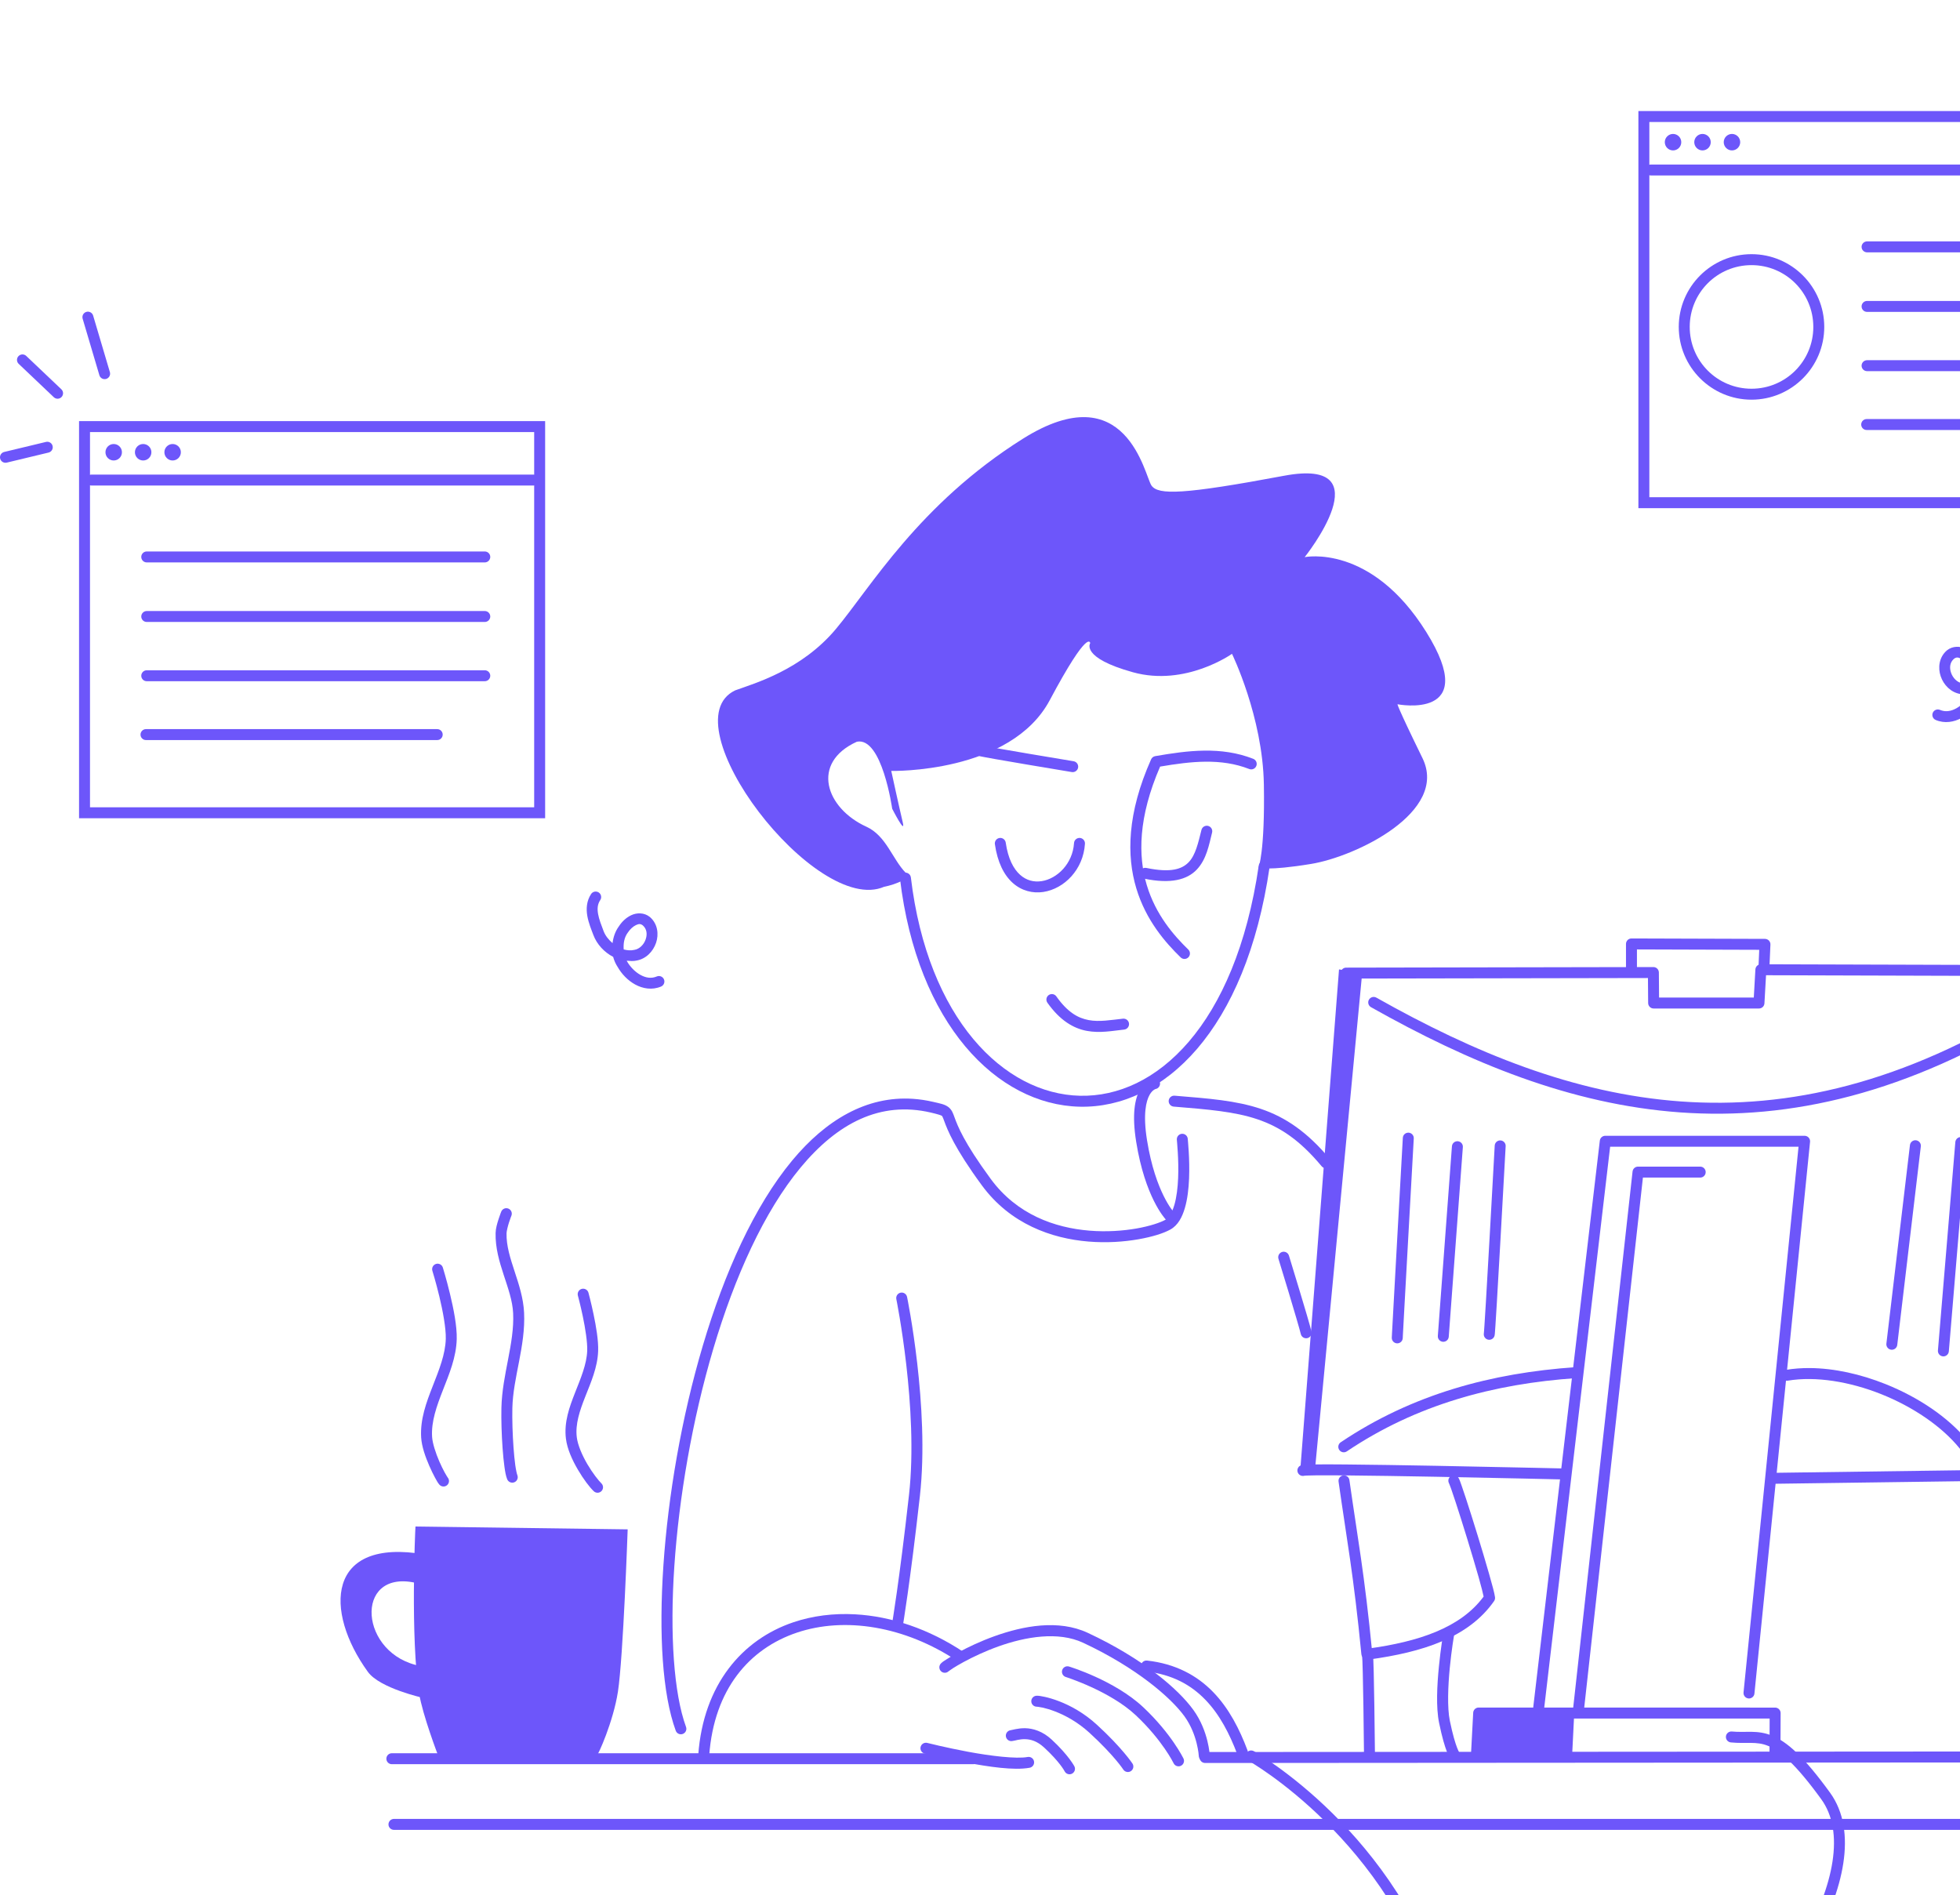 <svg width="211" height="204" viewBox="0 0 211 204" fill="none" xmlns="http://www.w3.org/2000/svg">
<path d="M95.947 82.989C95.947 82.989 108.789 83.289 113.008 75.376C117.226 67.464 117.363 69.236 117.363 69.236C117.363 69.236 116.302 70.796 121.968 72.369C127.634 73.941 132.627 70.384 132.627 70.384C132.627 70.384 135.934 77.149 136.059 84.437C136.183 91.725 135.484 93.398 135.484 93.398C135.484 93.398 136.383 93.785 141.163 92.998C145.943 92.212 155.977 87.42 153.131 81.604C150.286 75.788 150.448 75.813 150.448 75.813C150.448 75.813 159.509 77.598 153.543 68.038C147.578 58.478 140.452 59.976 140.452 59.976C140.452 59.976 149.088 49.181 138.23 51.215C127.372 53.249 124.702 53.299 123.965 52.276C123.229 51.252 121.307 40.195 110.112 47.233C98.918 54.272 93.701 63.271 89.994 67.701C86.288 72.132 81.246 73.554 79.149 74.316C71.869 77.779 87.829 98.678 95.186 95.457C96.403 95.237 98.443 94.396 97.507 93.959C96.058 92.472 95.404 89.969 93.275 88.998C88.883 86.996 87.236 82.123 92.247 79.844C94.957 79.308 96.047 87.058 96.047 87.058C96.047 87.058 97.532 89.978 97.183 88.518C96.833 87.058 95.947 82.989 95.947 82.989Z" fill="#6D56FA"/>
<path d="M105.589 80.819C105.982 80.957 115.48 82.529 115.48 82.529L105.589 80.819Z" fill="#6D56FA"/>
<path d="M105.783 80.263C105.71 80.237 105.633 80.226 105.555 80.231C105.478 80.235 105.402 80.255 105.333 80.288C105.263 80.322 105.2 80.369 105.149 80.427C105.097 80.485 105.058 80.552 105.032 80.625C105.007 80.698 104.996 80.776 105 80.853C105.005 80.93 105.024 81.006 105.058 81.076C105.092 81.145 105.139 81.208 105.196 81.259C105.254 81.311 105.322 81.351 105.395 81.376C105.511 81.417 105.547 81.418 105.644 81.438C105.742 81.458 105.867 81.483 106.018 81.511C106.32 81.568 106.724 81.641 107.198 81.725C108.147 81.892 109.372 82.102 110.584 82.307C113.009 82.717 115.384 83.111 115.384 83.111C115.46 83.124 115.538 83.121 115.614 83.103C115.689 83.086 115.76 83.054 115.823 83.009C115.886 82.963 115.94 82.906 115.981 82.841C116.022 82.775 116.049 82.702 116.062 82.626C116.075 82.549 116.072 82.471 116.054 82.395C116.037 82.32 116.005 82.249 115.96 82.186C115.915 82.123 115.858 82.069 115.792 82.028C115.726 81.988 115.653 81.96 115.576 81.947C115.576 81.947 113.203 81.555 110.781 81.144C109.57 80.939 108.346 80.729 107.403 80.563C106.931 80.48 106.53 80.408 106.237 80.352C106.09 80.325 105.971 80.301 105.886 80.284C105.801 80.266 105.716 80.239 105.783 80.263Z" fill="#6D56FA"/>
<path d="M129.64 80.804C127.873 80.827 126.103 81.096 124.358 81.398C124.263 81.415 124.173 81.455 124.097 81.514C124.021 81.574 123.96 81.651 123.921 81.739C121.325 87.564 121.276 92.131 122.324 95.62C123.372 99.109 125.493 101.497 127.1 103.062C127.155 103.116 127.221 103.159 127.293 103.188C127.364 103.217 127.441 103.231 127.519 103.23C127.596 103.229 127.673 103.213 127.744 103.182C127.815 103.152 127.88 103.108 127.934 103.052C127.988 102.997 128.03 102.931 128.059 102.859C128.088 102.787 128.102 102.71 128.101 102.633C128.1 102.556 128.084 102.479 128.053 102.408C128.023 102.337 127.978 102.272 127.923 102.218C126.374 100.709 124.418 98.492 123.454 95.28C122.508 92.131 122.525 87.986 124.889 82.523C128.224 81.957 131.449 81.595 134.484 82.784C134.63 82.841 134.792 82.838 134.935 82.775C135.079 82.713 135.191 82.596 135.248 82.45C135.305 82.305 135.302 82.142 135.24 81.999C135.177 81.856 135.06 81.743 134.915 81.686C133.174 81.004 131.408 80.781 129.64 80.804Z" fill="#6D56FA"/>
<path d="M130.056 88.907C129.981 88.889 129.903 88.885 129.826 88.896C129.749 88.908 129.676 88.934 129.609 88.974C129.543 89.014 129.485 89.067 129.439 89.129C129.393 89.191 129.36 89.262 129.341 89.337C128.995 90.724 128.704 92.033 127.986 92.794C127.267 93.556 126.067 93.983 123.413 93.433C123.259 93.401 123.1 93.431 122.969 93.517C122.838 93.603 122.747 93.737 122.715 93.89C122.684 94.043 122.714 94.203 122.8 94.333C122.886 94.464 123.02 94.555 123.173 94.587C126.03 95.179 127.8 94.709 128.843 93.603C129.887 92.498 130.149 90.97 130.485 89.623C130.504 89.547 130.508 89.469 130.496 89.393C130.485 89.316 130.459 89.242 130.419 89.176C130.379 89.11 130.326 89.052 130.264 89.006C130.202 88.96 130.131 88.926 130.056 88.907Z" fill="#6D56FA"/>
<path d="M116.247 90.202C116.169 90.197 116.092 90.208 116.019 90.233C115.945 90.258 115.878 90.297 115.82 90.349C115.762 90.4 115.714 90.462 115.68 90.532C115.646 90.602 115.626 90.677 115.622 90.754C115.484 92.981 113.798 94.601 112.141 94.853C111.313 94.979 110.509 94.792 109.814 94.171C109.12 93.55 108.521 92.457 108.27 90.707C108.259 90.63 108.233 90.556 108.193 90.49C108.154 90.423 108.102 90.365 108.04 90.318C107.977 90.272 107.907 90.238 107.832 90.219C107.757 90.2 107.679 90.196 107.602 90.207C107.447 90.23 107.308 90.312 107.214 90.437C107.121 90.562 107.08 90.72 107.103 90.874C107.381 92.818 108.074 94.197 109.029 95.05C109.984 95.903 111.186 96.191 112.318 96.019C114.581 95.674 116.627 93.6 116.798 90.826C116.808 90.671 116.755 90.517 116.651 90.4C116.548 90.283 116.403 90.212 116.247 90.202Z" fill="#6D56FA"/>
<path d="M136.177 92.669C136.022 92.647 135.865 92.687 135.74 92.78C135.615 92.874 135.532 93.013 135.509 93.168C134.249 101.813 131.46 108.077 127.982 112.133C124.504 116.189 120.359 118.048 116.268 117.957C108.087 117.775 99.877 109.693 98.058 94.458C98.039 94.303 97.96 94.161 97.837 94.065C97.714 93.968 97.558 93.924 97.403 93.943C97.247 93.961 97.106 94.041 97.009 94.164C96.913 94.286 96.869 94.443 96.887 94.598C98.751 110.201 107.306 118.937 116.242 119.136C120.71 119.235 125.212 117.174 128.877 112.9C132.542 108.625 135.391 102.148 136.675 93.338C136.698 93.183 136.658 93.025 136.565 92.9C136.471 92.775 136.332 92.692 136.177 92.669Z" fill="#6D56FA"/>
<path d="M113.337 107.019C113.26 107.006 113.182 107.008 113.106 107.026C113.031 107.043 112.959 107.075 112.896 107.119C112.833 107.164 112.779 107.221 112.738 107.286C112.697 107.352 112.669 107.425 112.655 107.501C112.642 107.578 112.644 107.656 112.662 107.731C112.679 107.807 112.711 107.878 112.755 107.941C114.106 109.852 115.559 110.704 116.988 110.971C118.416 111.239 119.764 110.966 121.018 110.833C121.173 110.816 121.316 110.739 121.414 110.617C121.512 110.495 121.558 110.34 121.542 110.184C121.534 110.107 121.511 110.033 121.473 109.964C121.436 109.896 121.386 109.836 121.326 109.788C121.266 109.739 121.196 109.703 121.122 109.681C121.048 109.659 120.97 109.652 120.893 109.66C119.573 109.801 118.349 110.026 117.205 109.812C116.06 109.598 114.941 108.99 113.718 107.26C113.628 107.133 113.491 107.046 113.337 107.019Z" fill="#6D56FA"/>
<path d="M124.2 116.07C124.2 116.07 123.917 116.125 123.634 116.3C123.352 116.475 123.013 116.782 122.733 117.275C122.172 118.261 121.836 119.945 122.315 122.924C122.79 125.882 123.558 127.941 124.217 129.269C124.876 130.598 125.463 131.235 125.463 131.235C125.57 131.348 125.718 131.415 125.874 131.42C126.03 131.425 126.182 131.367 126.296 131.26C126.41 131.154 126.477 131.006 126.482 130.85C126.487 130.693 126.43 130.542 126.323 130.428C126.323 130.428 125.879 129.966 125.273 128.746C124.668 127.525 123.937 125.584 123.48 122.738C123.026 119.914 123.388 118.509 123.758 117.857C123.944 117.531 124.129 117.381 124.254 117.304C124.378 117.227 124.387 117.235 124.387 117.235C124.463 117.223 124.536 117.195 124.602 117.155C124.668 117.114 124.725 117.061 124.771 116.998C124.816 116.935 124.849 116.864 124.867 116.789C124.884 116.713 124.887 116.635 124.875 116.559C124.85 116.404 124.765 116.266 124.638 116.175C124.512 116.083 124.354 116.046 124.2 116.07Z" fill="#6D56FA"/>
<path d="M126.45 117.95C126.372 117.943 126.295 117.952 126.221 117.976C126.147 118 126.079 118.038 126.019 118.088C125.96 118.138 125.912 118.199 125.876 118.268C125.841 118.337 125.82 118.413 125.813 118.49C125.801 118.646 125.851 118.8 125.952 118.919C126.053 119.038 126.197 119.112 126.353 119.125C130.06 119.429 132.901 119.657 135.361 120.488C137.821 121.32 139.936 122.739 142.282 125.549C142.382 125.669 142.526 125.744 142.682 125.758C142.837 125.772 142.992 125.724 143.112 125.624C143.171 125.574 143.221 125.513 143.257 125.445C143.293 125.376 143.315 125.301 143.322 125.224C143.329 125.147 143.32 125.069 143.297 124.995C143.274 124.921 143.237 124.852 143.187 124.793C140.741 121.863 138.396 120.269 135.74 119.371C133.083 118.473 130.154 118.253 126.45 117.95Z" fill="#6D56FA"/>
<path d="M98.281 118.287C93.276 117.953 88.89 120.584 85.291 124.915C81.178 129.864 77.98 137.043 75.664 144.846C73.347 152.648 71.922 161.074 71.418 168.513C70.914 175.951 71.309 182.377 72.746 186.307C72.799 186.454 72.909 186.574 73.051 186.64C73.192 186.706 73.355 186.712 73.501 186.659C73.648 186.605 73.768 186.495 73.834 186.354C73.9 186.212 73.907 186.05 73.853 185.903C72.538 182.305 72.097 175.94 72.595 168.591C73.092 161.243 74.506 152.888 76.794 145.181C79.082 137.474 82.254 130.416 86.199 125.669C90.144 120.921 94.751 118.495 100.196 119.764C100.966 119.944 101.309 120.06 101.38 120.11C101.416 120.135 101.42 120.136 101.463 120.219C101.506 120.301 101.567 120.461 101.653 120.693C101.995 121.623 102.736 123.566 105.702 127.604C108.762 131.772 113.22 133.326 117.173 133.652C119.149 133.815 121.007 133.677 122.54 133.41C124.072 133.142 125.261 132.763 125.987 132.361C126.818 131.902 127.269 131.018 127.555 130.041C127.841 129.064 127.962 127.948 128.007 126.874C128.051 125.8 128.017 124.77 127.971 123.986C127.948 123.594 127.922 123.263 127.902 123.021C127.881 122.779 127.865 122.56 127.867 122.624C127.863 122.467 127.796 122.319 127.683 122.212C127.569 122.105 127.417 122.047 127.261 122.051C127.105 122.056 126.957 122.122 126.849 122.236C126.742 122.35 126.684 122.501 126.689 122.658C126.694 122.8 126.707 122.885 126.727 123.12C126.747 123.355 126.771 123.676 126.793 124.055C126.838 124.813 126.872 125.808 126.829 126.825C126.787 127.842 126.666 128.883 126.424 129.71C126.182 130.538 125.819 131.107 125.417 131.329C124.911 131.609 123.778 131.997 122.337 132.248C120.896 132.499 119.131 132.63 117.27 132.477C113.547 132.17 109.473 130.748 106.652 126.906C103.737 122.935 103.098 121.206 102.759 120.286C102.675 120.056 102.609 119.866 102.51 119.675C102.41 119.483 102.257 119.284 102.059 119.145C101.663 118.867 101.239 118.796 100.464 118.616C99.725 118.443 98.996 118.335 98.281 118.287Z" fill="#6D56FA"/>
<path d="M96.952 139.156C96.876 139.171 96.804 139.202 96.74 139.245C96.676 139.288 96.621 139.344 96.578 139.409C96.535 139.473 96.506 139.546 96.491 139.622C96.476 139.698 96.477 139.776 96.493 139.852C96.493 139.852 98.895 151.665 97.858 160.915C96.804 170.308 96.021 174.872 96.021 174.872C95.995 175.026 96.031 175.184 96.121 175.312C96.211 175.439 96.349 175.526 96.502 175.552C96.579 175.565 96.657 175.563 96.733 175.546C96.808 175.529 96.879 175.497 96.943 175.452C97.006 175.408 97.06 175.351 97.101 175.286C97.142 175.22 97.171 175.147 97.184 175.071C97.184 175.071 97.973 170.462 99.029 161.047C100.101 151.489 97.648 139.615 97.648 139.615C97.632 139.539 97.602 139.467 97.559 139.403C97.515 139.339 97.46 139.284 97.395 139.241C97.33 139.199 97.258 139.169 97.182 139.154C97.106 139.14 97.028 139.14 96.952 139.156Z" fill="#6D56FA"/>
<path d="M92.058 173.78C89.733 173.652 87.48 173.937 85.41 174.635C79.891 176.494 75.73 181.352 75.172 188.881C75.161 189.037 75.212 189.191 75.314 189.309C75.416 189.428 75.561 189.501 75.716 189.512C75.794 189.518 75.871 189.508 75.945 189.484C76.019 189.46 76.087 189.422 76.145 189.371C76.204 189.32 76.252 189.259 76.287 189.19C76.322 189.12 76.343 189.045 76.349 188.968C76.878 181.826 80.678 177.474 85.786 175.752C90.895 174.031 97.363 175.005 103.108 178.838C103.172 178.881 103.245 178.911 103.321 178.926C103.396 178.941 103.475 178.941 103.551 178.926C103.627 178.911 103.699 178.881 103.763 178.838C103.828 178.795 103.883 178.74 103.926 178.675C103.969 178.611 103.999 178.539 104.014 178.463C104.029 178.387 104.029 178.308 104.014 178.232C103.998 178.156 103.968 178.084 103.925 178.02C103.882 177.956 103.827 177.9 103.762 177.857C100.007 175.352 95.933 173.992 92.058 173.78Z" fill="#6D56FA"/>
<path d="M112.055 174.985C110.328 175.121 108.614 175.578 107.083 176.126C105.552 176.674 104.198 177.323 103.189 177.87C102.684 178.143 102.266 178.391 101.952 178.591C101.638 178.791 101.475 178.885 101.293 179.069C101.239 179.124 101.196 179.189 101.167 179.261C101.137 179.333 101.123 179.41 101.123 179.487C101.124 179.565 101.139 179.641 101.169 179.713C101.199 179.784 101.243 179.849 101.298 179.903C101.353 179.957 101.419 180 101.49 180.03C101.562 180.059 101.639 180.074 101.716 180.073C101.794 180.073 101.87 180.057 101.942 180.027C102.013 179.997 102.078 179.953 102.132 179.898C102.077 179.954 102.299 179.768 102.586 179.585C102.872 179.403 103.269 179.167 103.751 178.906C104.715 178.384 106.02 177.759 107.48 177.236C110.401 176.191 113.92 175.589 116.602 176.842C122.368 179.534 126.096 182.789 127.523 184.776C128.935 186.741 129.054 189.033 129.054 189.033C129.058 189.11 129.076 189.186 129.109 189.256C129.142 189.327 129.189 189.39 129.246 189.442C129.303 189.494 129.37 189.534 129.443 189.561C129.516 189.587 129.593 189.599 129.67 189.595C129.748 189.592 129.824 189.573 129.894 189.54C129.964 189.507 130.027 189.461 130.079 189.404C130.132 189.346 130.172 189.279 130.198 189.207C130.225 189.134 130.236 189.056 130.233 188.979C130.233 188.979 130.127 186.378 128.481 184.087C126.85 181.818 123.017 178.535 117.101 175.773C115.522 175.036 113.782 174.85 112.055 174.985Z" fill="#6D56FA"/>
<path d="M99.823 187.623C99.748 187.604 99.67 187.6 99.593 187.611C99.517 187.622 99.443 187.649 99.377 187.688C99.31 187.728 99.252 187.78 99.206 187.842C99.16 187.905 99.126 187.975 99.107 188.05C99.088 188.125 99.084 188.203 99.095 188.28C99.107 188.357 99.133 188.43 99.172 188.497C99.212 188.563 99.264 188.621 99.327 188.668C99.389 188.714 99.459 188.747 99.534 188.766C99.534 188.766 101.587 189.285 104.009 189.737C106.431 190.189 109.16 190.608 110.843 190.297C110.919 190.283 110.992 190.254 111.057 190.212C111.122 190.17 111.178 190.116 111.222 190.052C111.266 189.988 111.297 189.916 111.313 189.84C111.329 189.765 111.33 189.686 111.316 189.61C111.288 189.456 111.199 189.32 111.071 189.232C110.942 189.143 110.783 189.109 110.629 189.138C109.404 189.364 106.605 189.021 104.225 188.578C101.846 188.134 99.823 187.623 99.823 187.623Z" fill="#6D56FA"/>
<path d="M110.382 186.041C109.972 186.031 109.615 186.084 109.335 186.139C109.055 186.195 108.825 186.252 108.798 186.255C108.721 186.265 108.647 186.289 108.579 186.327C108.512 186.366 108.453 186.417 108.405 186.478C108.358 186.539 108.322 186.609 108.302 186.684C108.281 186.758 108.276 186.836 108.285 186.913C108.295 186.99 108.319 187.064 108.358 187.132C108.396 187.199 108.447 187.258 108.508 187.306C108.569 187.353 108.639 187.388 108.714 187.409C108.789 187.429 108.867 187.435 108.943 187.425C109.166 187.398 109.334 187.341 109.564 187.296C109.794 187.25 110.059 187.214 110.353 187.221C110.939 187.235 111.631 187.403 112.414 188.128C114.13 189.716 114.611 190.679 114.611 190.679C114.683 190.818 114.806 190.923 114.955 190.971C115.104 191.019 115.266 191.005 115.405 190.934C115.544 190.862 115.649 190.739 115.697 190.59C115.745 190.441 115.731 190.279 115.66 190.14C115.66 190.14 115.031 188.944 113.215 187.263C112.232 186.353 111.201 186.061 110.382 186.041Z" fill="#6D56FA"/>
<path d="M111.602 182.544C111.446 182.547 111.297 182.611 111.188 182.723C111.079 182.835 111.019 182.985 111.021 183.142C111.022 183.219 111.038 183.296 111.068 183.367C111.099 183.438 111.143 183.502 111.199 183.556C111.254 183.611 111.32 183.653 111.392 183.682C111.464 183.711 111.541 183.725 111.618 183.724C111.611 183.724 111.889 183.744 112.241 183.823C112.593 183.901 113.06 184.034 113.594 184.24C114.664 184.653 116.006 185.362 117.29 186.539C119.948 188.976 120.925 190.488 120.925 190.488C120.967 190.553 121.022 190.609 121.086 190.653C121.149 190.697 121.221 190.727 121.297 190.743C121.373 190.759 121.451 190.76 121.527 190.746C121.603 190.732 121.676 190.703 121.741 190.661C121.806 190.619 121.862 190.564 121.906 190.5C121.949 190.436 121.98 190.364 121.996 190.289C122.012 190.213 122.013 190.135 121.999 190.058C121.985 189.982 121.956 189.91 121.914 189.845C121.914 189.845 120.82 188.175 118.087 185.669C116.675 184.375 115.202 183.596 114.019 183.14C113.427 182.911 112.907 182.764 112.499 182.672C112.09 182.581 111.834 182.541 111.602 182.544Z" fill="#6D56FA"/>
<path d="M115.084 179.4C114.935 179.354 114.774 179.369 114.635 179.442C114.497 179.515 114.394 179.64 114.347 179.79C114.301 179.939 114.317 180.101 114.39 180.239C114.463 180.377 114.588 180.481 114.737 180.527C114.737 180.527 119.488 182.026 122.282 184.655C125.162 187.365 126.343 189.812 126.343 189.812C126.411 189.952 126.532 190.06 126.68 190.111C126.827 190.163 126.989 190.153 127.13 190.085C127.2 190.051 127.262 190.004 127.313 189.946C127.365 189.889 127.405 189.821 127.43 189.748C127.455 189.675 127.466 189.597 127.462 189.52C127.457 189.443 127.437 189.367 127.403 189.297C127.403 189.297 126.113 186.641 123.09 183.796C119.981 180.872 115.084 179.4 115.084 179.4Z" fill="#6D56FA"/>
<path d="M42.182 188.734C42.105 188.734 42.028 188.75 41.956 188.779C41.885 188.809 41.82 188.853 41.765 188.907C41.71 188.962 41.667 189.027 41.638 189.099C41.608 189.17 41.593 189.247 41.593 189.325C41.593 189.481 41.655 189.631 41.765 189.741C41.876 189.852 42.026 189.914 42.182 189.914H104.77C104.926 189.914 105.076 189.852 105.186 189.741C105.297 189.631 105.359 189.481 105.359 189.325C105.359 189.247 105.344 189.17 105.314 189.099C105.285 189.027 105.241 188.962 105.187 188.907C105.132 188.853 105.067 188.809 104.995 188.779C104.924 188.75 104.847 188.734 104.77 188.734H42.182Z" fill="#6D56FA"/>
<path d="M224.596 188.54L129.73 188.603C129.653 188.603 129.576 188.618 129.505 188.648C129.433 188.678 129.368 188.721 129.313 188.776C129.259 188.831 129.215 188.896 129.186 188.968C129.156 189.039 129.141 189.116 129.141 189.193C129.141 189.271 129.156 189.347 129.186 189.419C129.216 189.491 129.259 189.555 129.314 189.61C129.369 189.665 129.434 189.708 129.506 189.738C129.577 189.767 129.654 189.783 129.731 189.783L224.597 189.72C224.674 189.72 224.751 189.704 224.823 189.675C224.894 189.645 224.959 189.601 225.014 189.547C225.069 189.492 225.112 189.427 225.142 189.355C225.171 189.284 225.186 189.207 225.186 189.129C225.186 189.052 225.171 188.975 225.141 188.904C225.112 188.832 225.068 188.767 225.013 188.712C224.958 188.658 224.893 188.614 224.822 188.585C224.75 188.555 224.674 188.54 224.596 188.54Z" fill="#6D56FA"/>
<path d="M42.41 195.803C42.332 195.803 42.256 195.818 42.184 195.848C42.112 195.877 42.047 195.921 41.993 195.975C41.938 196.03 41.894 196.095 41.865 196.167C41.835 196.238 41.82 196.315 41.82 196.392C41.819 196.47 41.835 196.547 41.864 196.618C41.894 196.69 41.937 196.755 41.992 196.81C42.047 196.865 42.112 196.908 42.184 196.938C42.255 196.967 42.332 196.983 42.41 196.982H225.045C225.123 196.982 225.2 196.967 225.271 196.937C225.343 196.908 225.408 196.864 225.462 196.809C225.517 196.755 225.56 196.69 225.59 196.618C225.62 196.546 225.635 196.47 225.635 196.392C225.635 196.236 225.573 196.086 225.462 195.976C225.352 195.865 225.202 195.803 225.045 195.803H42.41Z" fill="#6D56FA"/>
<path d="M138.022 134.773C137.947 134.796 137.878 134.833 137.819 134.882C137.759 134.931 137.709 134.992 137.673 135.06C137.637 135.129 137.614 135.204 137.607 135.281C137.599 135.358 137.607 135.436 137.63 135.51C137.63 135.51 138.17 137.267 138.742 139.161C139.313 141.056 139.927 143.142 140.035 143.607C140.07 143.76 140.164 143.892 140.297 143.975C140.43 144.057 140.59 144.084 140.742 144.049C140.817 144.031 140.889 143.999 140.952 143.954C141.015 143.909 141.068 143.852 141.109 143.786C141.15 143.721 141.178 143.647 141.191 143.571C141.203 143.494 141.201 143.416 141.183 143.341C141.035 142.701 140.442 140.719 139.87 138.821C139.298 136.923 138.758 135.165 138.758 135.165C138.712 135.015 138.609 134.89 138.471 134.816C138.333 134.743 138.171 134.727 138.022 134.773Z" fill="#6D56FA"/>
<path d="M144.601 158.827C144.446 158.849 144.307 158.932 144.213 159.056C144.118 159.181 144.078 159.339 144.1 159.493C144.973 165.678 145.723 169.52 146.556 178.076C146.571 178.232 146.647 178.375 146.768 178.474C146.889 178.573 147.044 178.621 147.2 178.605C147.355 178.59 147.498 178.514 147.597 178.393C147.697 178.273 147.744 178.118 147.729 177.962C146.893 169.373 146.138 165.487 145.268 159.329C145.257 159.252 145.232 159.178 145.192 159.111C145.153 159.044 145.101 158.986 145.039 158.94C144.977 158.893 144.906 158.859 144.831 158.84C144.756 158.821 144.678 158.816 144.601 158.827Z" fill="#6D56FA"/>
<path d="M156.678 158.828C156.529 158.783 156.368 158.8 156.23 158.873C156.092 158.947 155.99 159.073 155.944 159.222C155.899 159.372 155.915 159.534 155.989 159.671C155.983 159.659 156.102 159.937 156.228 160.293C156.354 160.649 156.514 161.126 156.696 161.682C157.06 162.792 157.511 164.219 157.955 165.664C158.398 167.11 158.835 168.573 159.171 169.753C159.475 170.819 159.656 171.56 159.716 171.869C157.224 175.25 152.684 176.732 147.263 177.473C147.108 177.494 146.968 177.576 146.873 177.7C146.779 177.825 146.737 177.981 146.758 178.136C146.769 178.213 146.794 178.287 146.833 178.354C146.872 178.42 146.924 178.479 146.986 178.526C147.047 178.573 147.118 178.607 147.193 178.627C147.268 178.646 147.346 178.651 147.422 178.64C153.07 177.868 158.082 176.314 160.843 172.354C160.927 172.232 160.963 172.083 160.943 171.936C160.88 171.474 160.645 170.623 160.306 169.43C159.966 168.238 159.528 166.769 159.082 165.318C158.637 163.867 158.183 162.435 157.816 161.314C157.632 160.754 157.47 160.271 157.339 159.901C157.209 159.531 157.136 159.314 157.028 159.113C156.954 158.976 156.828 158.873 156.678 158.828Z" fill="#6D56FA"/>
<path d="M147.108 177.579C146.954 177.607 146.818 177.695 146.729 177.824C146.64 177.953 146.606 178.111 146.634 178.265C146.627 178.224 146.655 178.494 146.668 178.819C146.682 179.144 146.694 179.579 146.707 180.084C146.733 181.092 146.756 182.379 146.775 183.646C146.813 186.18 146.836 188.635 146.836 188.635C146.837 188.792 146.901 188.941 147.013 189.05C147.124 189.16 147.275 189.22 147.431 189.219C147.509 189.218 147.585 189.202 147.656 189.172C147.728 189.141 147.792 189.097 147.846 189.042C147.901 188.987 147.944 188.921 147.973 188.85C148.002 188.778 148.016 188.701 148.015 188.623C148.015 188.623 147.992 186.168 147.953 183.629C147.935 182.36 147.912 181.069 147.886 180.054C147.874 179.546 147.86 179.107 147.846 178.77C147.831 178.434 147.831 178.256 147.794 178.052C147.765 177.899 147.677 177.762 147.549 177.674C147.42 177.585 147.262 177.551 147.108 177.579Z" fill="#6D56FA"/>
<path d="M123.485 178.758C123.408 178.75 123.331 178.756 123.256 178.778C123.182 178.799 123.112 178.835 123.052 178.884C122.991 178.932 122.941 178.992 122.904 179.06C122.866 179.128 122.843 179.202 122.834 179.279C122.817 179.435 122.863 179.59 122.96 179.712C123.058 179.834 123.2 179.912 123.356 179.93C126.188 180.244 128.199 181.369 129.747 182.964C131.296 184.559 132.371 186.645 133.202 188.856C133.229 188.928 133.271 188.995 133.324 189.051C133.377 189.108 133.44 189.153 133.511 189.185C133.581 189.217 133.657 189.235 133.735 189.237C133.812 189.24 133.889 189.227 133.962 189.199C134.108 189.144 134.226 189.033 134.291 188.891C134.355 188.749 134.36 188.587 134.305 188.44C133.443 186.146 132.309 183.909 130.593 182.142C128.878 180.375 126.569 179.1 123.485 178.758Z" fill="#6D56FA"/>
<path d="M186.446 186.395C186.369 186.387 186.291 186.395 186.217 186.418C186.142 186.44 186.073 186.477 186.013 186.526C185.953 186.575 185.904 186.636 185.867 186.704C185.831 186.772 185.808 186.847 185.801 186.924C185.785 187.08 185.833 187.235 185.932 187.356C186.031 187.477 186.174 187.553 186.33 187.569C188.016 187.735 189.056 187.42 190.329 187.936C191.601 188.453 193.294 189.866 196.057 193.675C197.337 195.438 197.678 197.749 197.272 200.402C196.866 203.055 195.705 206.018 194.052 208.957C190.745 214.834 185.465 220.615 180.537 223.823C175.699 226.973 170 226.551 165.229 224.514C160.459 222.478 156.706 218.768 155.854 215.769C150.605 197.268 134.979 188.512 134.979 188.512C134.911 188.474 134.837 188.45 134.76 188.441C134.683 188.432 134.605 188.438 134.53 188.459C134.456 188.48 134.386 188.515 134.325 188.563C134.264 188.611 134.214 188.67 134.176 188.738C134.138 188.806 134.113 188.88 134.104 188.957C134.095 189.034 134.101 189.112 134.122 189.186C134.143 189.261 134.179 189.331 134.226 189.391C134.274 189.452 134.334 189.503 134.401 189.541C134.401 189.541 149.611 198.087 154.72 216.091C155.741 219.688 159.737 223.451 164.767 225.599C169.797 227.746 175.947 228.219 181.181 224.811C186.325 221.461 191.672 215.59 195.08 209.535C196.783 206.507 198.001 203.434 198.437 200.581C198.874 197.727 198.52 195.063 197.011 192.982C194.196 189.103 192.39 187.5 190.772 186.844C189.154 186.187 187.911 186.54 186.446 186.395Z" fill="#6D56FA"/>
<path d="M156.05 175.362C155.974 175.349 155.896 175.351 155.82 175.368C155.745 175.385 155.673 175.417 155.61 175.462C155.547 175.507 155.493 175.563 155.452 175.629C155.41 175.694 155.382 175.767 155.369 175.844C155.369 175.844 155.094 177.442 154.9 179.431C154.706 181.42 154.576 183.782 154.924 185.472C155.247 187.043 155.537 187.987 155.758 188.558C155.868 188.844 155.96 189.036 156.033 189.167C156.106 189.298 156.194 189.406 156.194 189.406C156.297 189.523 156.443 189.595 156.599 189.605C156.755 189.615 156.909 189.562 157.026 189.459C157.143 189.356 157.215 189.21 157.225 189.054C157.235 188.898 157.182 188.744 157.079 188.627C157.079 188.627 157.103 188.664 157.063 188.592C157.023 188.52 156.952 188.376 156.857 188.133C156.669 187.646 156.392 186.759 156.078 185.234C155.789 183.829 155.884 181.487 156.073 179.545C156.263 177.602 156.531 176.044 156.531 176.044C156.557 175.89 156.522 175.731 156.432 175.604C156.341 175.476 156.204 175.389 156.05 175.362Z" fill="#6D56FA"/>
<path d="M159.182 183.815C159.031 183.815 158.886 183.873 158.777 183.977C158.667 184.081 158.602 184.223 158.594 184.373L158.356 188.861C158.352 188.938 158.363 189.015 158.389 189.089C158.415 189.162 158.455 189.229 158.507 189.286C158.559 189.344 158.621 189.391 158.691 189.424C158.761 189.458 158.837 189.477 158.915 189.481C159.071 189.489 159.224 189.435 159.34 189.33C159.456 189.225 159.526 189.079 159.534 188.923L159.742 184.995L190.508 185.001L190.492 188.783C190.491 188.86 190.506 188.937 190.536 189.009C190.565 189.08 190.608 189.145 190.663 189.2C190.717 189.255 190.782 189.299 190.853 189.329C190.925 189.359 191.001 189.375 191.079 189.375C191.156 189.375 191.233 189.36 191.305 189.331C191.377 189.302 191.442 189.259 191.497 189.204C191.552 189.149 191.595 189.085 191.625 189.013C191.655 188.942 191.671 188.865 191.671 188.788L191.69 184.413C191.69 184.336 191.675 184.259 191.646 184.187C191.617 184.115 191.573 184.05 191.518 183.995C191.464 183.94 191.399 183.896 191.327 183.866C191.255 183.837 191.178 183.821 191.101 183.821L159.182 183.815Z" fill="#6D56FA"/>
<path d="M168.911 184.023C168.835 184.019 168.759 184.031 168.688 184.056C168.616 184.082 168.55 184.121 168.493 184.172C168.437 184.224 168.391 184.285 168.358 184.354C168.326 184.423 168.307 184.498 168.303 184.574L168.097 188.678C168.094 188.754 168.105 188.83 168.13 188.902C168.156 188.974 168.195 189.04 168.247 189.096C168.298 189.153 168.359 189.199 168.428 189.231C168.497 189.264 168.572 189.283 168.648 189.286C168.724 189.29 168.8 189.279 168.872 189.253C168.943 189.228 169.009 189.188 169.066 189.137C169.122 189.086 169.168 189.024 169.201 188.956C169.233 188.887 169.252 188.812 169.256 188.736L169.461 184.632C169.468 184.478 169.415 184.328 169.312 184.214C169.209 184.1 169.065 184.031 168.911 184.023Z" fill="#6D56FA"/>
<path d="M172.811 122.266C172.667 122.266 172.528 122.319 172.42 122.415C172.312 122.511 172.243 122.643 172.226 122.787L165.061 183.757C165.043 183.912 165.087 184.068 165.184 184.191C165.281 184.313 165.423 184.393 165.578 184.411C165.655 184.42 165.733 184.414 165.807 184.393C165.882 184.372 165.952 184.336 166.013 184.288C166.073 184.24 166.124 184.181 166.162 184.113C166.2 184.045 166.224 183.971 166.233 183.894L173.336 123.446H193.618L187.697 182.19C187.689 182.267 187.697 182.345 187.719 182.419C187.741 182.493 187.778 182.562 187.827 182.622C187.876 182.682 187.936 182.732 188.004 182.769C188.073 182.805 188.147 182.828 188.224 182.836C188.301 182.844 188.379 182.836 188.453 182.814C188.528 182.792 188.597 182.755 188.657 182.706C188.717 182.657 188.766 182.597 188.803 182.529C188.84 182.461 188.863 182.386 188.87 182.309L194.858 122.915C194.866 122.833 194.857 122.75 194.831 122.672C194.805 122.593 194.763 122.522 194.708 122.46C194.653 122.399 194.586 122.351 194.51 122.317C194.435 122.284 194.354 122.266 194.271 122.266H172.811Z" fill="#6D56FA"/>
<path d="M176.337 125.586C176.192 125.586 176.051 125.639 175.943 125.736C175.835 125.833 175.767 125.966 175.75 126.11L169.33 184.093C169.321 184.17 169.328 184.248 169.35 184.323C169.371 184.397 169.407 184.466 169.455 184.527C169.504 184.587 169.564 184.638 169.632 184.675C169.7 184.712 169.774 184.736 169.851 184.745C169.928 184.753 170.006 184.746 170.08 184.725C170.155 184.703 170.224 184.667 170.285 184.619C170.345 184.57 170.396 184.51 170.433 184.443C170.47 184.375 170.494 184.3 170.502 184.223L176.865 126.765H183.033C183.11 126.765 183.187 126.75 183.259 126.72C183.33 126.691 183.395 126.647 183.45 126.592C183.505 126.538 183.548 126.472 183.578 126.401C183.607 126.329 183.622 126.253 183.622 126.175C183.622 126.019 183.56 125.869 183.45 125.759C183.339 125.648 183.189 125.586 183.033 125.586H176.337Z" fill="#6D56FA"/>
<path d="M158.691 188.832L159.633 184.508L169.081 184.421C169.081 184.421 169.137 189.363 168.744 189.356C168.351 189.35 158.691 188.832 158.691 188.832Z" fill="#6D56FA"/>
<path d="M139.984 158.178L144.15 104.357L146.646 104.718L141.528 158.549L139.984 158.178Z" fill="#6D56FA"/>
<path d="M189.564 103.802C189.413 103.801 189.267 103.859 189.158 103.962C189.048 104.066 188.982 104.207 188.973 104.358L188.802 107.385H178.604L178.582 104.686C178.58 104.531 178.517 104.382 178.407 104.272C178.296 104.163 178.146 104.102 177.991 104.102L144.916 104.164C144.759 104.164 144.61 104.227 144.499 104.337C144.389 104.448 144.327 104.598 144.327 104.754C144.328 104.911 144.39 105.06 144.501 105.171C144.611 105.281 144.761 105.343 144.918 105.342L177.407 105.283L177.429 107.979C177.431 108.135 177.493 108.283 177.604 108.393C177.714 108.503 177.863 108.564 178.019 108.564H189.359C189.509 108.564 189.654 108.506 189.764 108.403C189.873 108.3 189.939 108.158 189.947 108.008L190.119 104.983L221.439 105.076L215.412 158.214L190.745 158.551C190.668 158.552 190.591 158.568 190.52 158.599C190.449 158.63 190.384 158.674 190.33 158.73C190.277 158.785 190.234 158.851 190.205 158.923C190.177 158.995 190.163 159.072 190.164 159.149C190.166 159.305 190.23 159.454 190.342 159.563C190.454 159.672 190.605 159.732 190.761 159.73L215.947 159.386C216.091 159.384 216.228 159.33 216.334 159.233C216.441 159.137 216.508 159.006 216.525 158.863L222.685 104.555C222.694 104.472 222.686 104.389 222.66 104.31C222.635 104.231 222.594 104.158 222.539 104.097C222.484 104.035 222.416 103.985 222.34 103.951C222.265 103.917 222.183 103.9 222.1 103.899L189.564 103.802Z" fill="#6D56FA"/>
<path d="M141.633 157.642C141.225 157.646 140.894 157.653 140.647 157.664C140.524 157.669 140.423 157.675 140.335 157.684C140.247 157.692 140.234 157.658 140.016 157.756C139.874 157.82 139.762 157.938 139.707 158.084C139.651 158.23 139.656 158.392 139.72 158.535C139.751 158.605 139.797 158.669 139.853 158.722C139.909 158.775 139.976 158.817 140.048 158.845C140.12 158.872 140.198 158.885 140.275 158.883C140.353 158.881 140.429 158.863 140.5 158.831C140.319 158.912 140.397 158.862 140.448 158.857C140.5 158.852 140.588 158.846 140.699 158.841C140.922 158.831 141.244 158.824 141.646 158.82C142.449 158.812 143.57 158.815 144.9 158.826C147.558 158.849 151.051 158.906 154.524 158.97C161.47 159.099 168.341 159.263 168.341 159.263C168.419 159.264 168.496 159.251 168.568 159.223C168.64 159.195 168.706 159.153 168.762 159.1C168.818 159.046 168.863 158.982 168.894 158.911C168.926 158.84 168.943 158.764 168.944 158.686C168.948 158.53 168.89 158.379 168.782 158.266C168.674 158.153 168.525 158.087 168.369 158.083C168.369 158.083 161.496 157.92 154.546 157.791C151.071 157.726 147.576 157.671 144.91 157.648C143.576 157.636 142.45 157.633 141.633 157.642Z" fill="#6D56FA"/>
<path d="M169.614 147.174C160.6 147.794 152.035 150.078 144.332 155.26C144.268 155.303 144.213 155.358 144.17 155.423C144.127 155.488 144.098 155.56 144.083 155.636C144.068 155.712 144.068 155.79 144.084 155.866C144.099 155.942 144.129 156.014 144.173 156.079C144.26 156.208 144.395 156.298 144.548 156.328C144.702 156.358 144.861 156.326 144.991 156.238C152.49 151.193 160.827 148.96 169.694 148.351C169.85 148.34 169.995 148.268 170.098 148.15C170.201 148.032 170.252 147.878 170.242 147.723C170.231 147.567 170.159 147.421 170.041 147.318C169.923 147.216 169.77 147.164 169.614 147.174Z" fill="#6D56FA"/>
<path d="M194.838 147.27C193.956 147.264 193.095 147.326 192.267 147.464C192.113 147.49 191.975 147.576 191.884 147.703C191.794 147.83 191.757 147.988 191.783 148.142C191.795 148.219 191.823 148.292 191.864 148.357C191.905 148.423 191.959 148.48 192.022 148.525C192.085 148.57 192.156 148.602 192.232 148.62C192.307 148.637 192.385 148.639 192.462 148.626C195.471 148.124 199.143 148.731 202.537 150.087C205.93 151.442 209.041 153.545 210.963 155.921C211.011 155.981 211.072 156.031 211.14 156.068C211.208 156.106 211.282 156.129 211.359 156.137C211.437 156.145 211.514 156.138 211.589 156.116C211.663 156.094 211.732 156.058 211.793 156.009C211.914 155.91 211.991 155.768 212.008 155.612C212.024 155.457 211.978 155.301 211.88 155.18C209.783 152.587 206.525 150.411 202.974 148.992C200.311 147.928 197.482 147.29 194.838 147.27Z" fill="#6D56FA"/>
<path d="M206.267 122.75C206.112 122.732 205.955 122.776 205.833 122.873C205.71 122.969 205.63 123.111 205.612 123.266L203.075 144.64C203.056 144.795 203.1 144.951 203.197 145.074C203.294 145.197 203.435 145.276 203.59 145.295C203.667 145.304 203.745 145.298 203.82 145.277C203.894 145.256 203.964 145.221 204.025 145.173C204.086 145.125 204.137 145.065 204.174 144.998C204.212 144.93 204.236 144.856 204.245 144.779L206.783 123.406C206.792 123.329 206.786 123.251 206.765 123.176C206.744 123.102 206.709 123.032 206.661 122.971C206.613 122.91 206.553 122.859 206.486 122.822C206.418 122.784 206.344 122.76 206.267 122.75Z" fill="#6D56FA"/>
<path d="M211.135 122.404C211.058 122.397 210.981 122.406 210.907 122.429C210.833 122.453 210.764 122.491 210.705 122.541C210.646 122.591 210.597 122.652 210.562 122.721C210.526 122.79 210.505 122.865 210.498 122.942L208.624 145.375C208.617 145.452 208.626 145.53 208.649 145.603C208.673 145.677 208.711 145.746 208.761 145.805C208.811 145.864 208.872 145.913 208.941 145.948C209.01 145.984 209.085 146.005 209.162 146.012C209.318 146.025 209.472 145.975 209.591 145.874C209.711 145.773 209.785 145.629 209.798 145.474L211.674 123.041C211.68 122.964 211.672 122.886 211.648 122.812C211.624 122.738 211.587 122.67 211.537 122.611C211.487 122.552 211.425 122.503 211.357 122.467C211.288 122.432 211.213 122.41 211.135 122.404Z" fill="#6D56FA"/>
<path d="M161.532 122.765C161.455 122.76 161.377 122.771 161.304 122.797C161.231 122.823 161.164 122.862 161.106 122.914C161.048 122.966 161.001 123.028 160.968 123.098C160.934 123.168 160.915 123.244 160.911 123.321C160.911 123.321 160.639 128.285 160.356 133.302C160.215 135.81 160.071 138.332 159.956 140.253C159.899 141.213 159.849 142.022 159.81 142.604C159.791 142.894 159.775 143.129 159.762 143.294C159.756 143.376 159.75 143.441 159.746 143.485C159.741 143.529 159.729 143.585 159.746 143.512C159.73 143.588 159.729 143.666 159.742 143.742C159.756 143.819 159.785 143.891 159.827 143.956C159.869 144.022 159.923 144.078 159.987 144.122C160.05 144.166 160.122 144.197 160.198 144.213C160.273 144.23 160.352 144.231 160.428 144.217C160.504 144.204 160.577 144.175 160.642 144.133C160.707 144.091 160.763 144.037 160.807 143.973C160.851 143.909 160.882 143.838 160.899 143.762C160.92 143.663 160.916 143.654 160.921 143.597C160.926 143.541 160.932 143.471 160.939 143.385C160.952 143.212 160.968 142.975 160.988 142.681C161.027 142.095 161.077 141.284 161.135 140.323C161.249 138.4 161.394 135.877 161.535 133.368C161.818 128.35 162.089 123.386 162.089 123.386C162.094 123.308 162.083 123.231 162.057 123.158C162.031 123.085 161.991 123.018 161.94 122.96C161.888 122.902 161.826 122.855 161.756 122.822C161.686 122.788 161.61 122.769 161.533 122.765L161.532 122.765Z" fill="#6D56FA"/>
<path d="M156.937 122.853C156.86 122.847 156.782 122.857 156.708 122.881C156.635 122.905 156.567 122.944 156.508 122.994C156.449 123.045 156.401 123.106 156.366 123.176C156.331 123.245 156.311 123.32 156.305 123.398L154.787 143.81C154.775 143.966 154.826 144.12 154.928 144.238C155.03 144.356 155.175 144.429 155.331 144.441C155.408 144.447 155.486 144.437 155.559 144.413C155.633 144.389 155.701 144.35 155.76 144.3C155.819 144.249 155.867 144.188 155.902 144.119C155.937 144.049 155.957 143.974 155.963 143.897L157.481 123.485C157.487 123.408 157.478 123.331 157.453 123.257C157.429 123.183 157.391 123.115 157.34 123.057C157.29 122.998 157.228 122.95 157.159 122.915C157.09 122.88 157.014 122.859 156.937 122.853Z" fill="#6D56FA"/>
<path d="M151.64 121.93C151.563 121.926 151.485 121.937 151.412 121.963C151.339 121.988 151.272 122.028 151.214 122.08C151.156 122.131 151.109 122.194 151.076 122.264C151.042 122.334 151.023 122.409 151.019 122.487C151.019 122.487 150.723 127.793 150.426 133.134C150.278 135.804 150.13 138.483 150.019 140.512C149.963 141.527 149.917 142.378 149.884 142.986C149.868 143.289 149.854 143.531 149.845 143.703C149.837 143.874 149.832 143.923 149.83 144.01C149.829 144.088 149.843 144.165 149.871 144.237C149.9 144.309 149.942 144.375 149.996 144.431C150.049 144.486 150.114 144.531 150.185 144.562C150.256 144.593 150.332 144.609 150.41 144.611C150.487 144.612 150.564 144.598 150.636 144.57C150.708 144.542 150.774 144.499 150.83 144.445C150.886 144.392 150.93 144.327 150.961 144.256C150.992 144.185 151.009 144.109 151.01 144.031C151.01 144.084 151.015 143.935 151.023 143.765C151.031 143.595 151.045 143.352 151.062 143.049C151.094 142.442 151.141 141.59 151.196 140.576C151.308 138.547 151.456 135.869 151.604 133.199C151.9 127.858 152.196 122.552 152.196 122.552C152.2 122.474 152.189 122.397 152.164 122.324C152.138 122.251 152.098 122.183 152.047 122.126C151.995 122.068 151.932 122.021 151.863 121.988C151.793 121.954 151.717 121.935 151.64 121.93Z" fill="#6D56FA"/>
<path d="M147.724 107.34C147.649 107.361 147.58 107.396 147.519 107.444C147.458 107.492 147.407 107.551 147.368 107.619C147.292 107.755 147.272 107.916 147.315 108.067C147.357 108.217 147.457 108.345 147.593 108.422C158.149 114.374 169.079 118.9 180.882 119.748C192.685 120.595 205.341 117.747 219.274 109.048C219.407 108.965 219.501 108.833 219.536 108.681C219.571 108.528 219.544 108.368 219.462 108.236C219.379 108.103 219.247 108.009 219.095 107.974C218.942 107.939 218.782 107.965 218.65 108.048C204.89 116.639 192.522 119.401 180.967 118.571C169.411 117.742 158.648 113.302 148.172 107.395C148.105 107.357 148.031 107.332 147.954 107.323C147.877 107.313 147.799 107.319 147.724 107.34Z" fill="#6D56FA"/>
<path d="M175.634 101.024C175.556 101.024 175.479 101.039 175.408 101.068C175.336 101.098 175.271 101.141 175.216 101.196C175.161 101.251 175.117 101.316 175.088 101.387C175.058 101.459 175.043 101.536 175.042 101.613V104.557C175.043 104.714 175.105 104.863 175.215 104.974C175.326 105.084 175.475 105.147 175.632 105.147C175.709 105.147 175.786 105.132 175.857 105.102C175.929 105.072 175.994 105.029 176.049 104.974C176.104 104.92 176.147 104.855 176.177 104.783C176.207 104.712 176.222 104.635 176.222 104.557V102.205L189.387 102.246L189.302 104.207C189.295 104.363 189.351 104.515 189.456 104.631C189.562 104.746 189.709 104.814 189.865 104.821C190.021 104.828 190.174 104.772 190.289 104.667C190.404 104.561 190.473 104.414 190.479 104.258L190.592 101.684C190.596 101.605 190.583 101.526 190.555 101.451C190.527 101.377 190.485 101.309 190.43 101.252C190.375 101.194 190.309 101.148 190.236 101.117C190.163 101.086 190.084 101.069 190.005 101.069L175.634 101.024Z" fill="#6D56FA"/>
<path d="M44.728 164.329C44.697 164.651 44.172 176.4 45.125 182.323C45.493 184.61 47.159 188.968 47.159 188.968H64.253C64.373 188.976 66.021 185.343 66.521 182.116C67.097 178.393 67.571 164.634 67.571 164.634L44.728 164.329Z" fill="#6D56FA"/>
<path d="M44.644 170.37C38.046 168.983 38.663 178.178 45.324 179.354L45.571 182.778C45.571 182.778 40.894 181.755 39.605 179.976C34.877 173.453 35.111 165.482 45.756 167.339" fill="#6D56FA"/>
<path d="M46.935 136.061C46.861 136.084 46.792 136.121 46.733 136.171C46.673 136.22 46.624 136.281 46.588 136.35C46.552 136.418 46.529 136.493 46.522 136.57C46.515 136.647 46.523 136.725 46.547 136.799C46.547 136.799 46.926 138.024 47.297 139.564C47.668 141.103 48.02 142.976 47.99 144.124C47.946 145.793 47.267 147.468 46.585 149.21C45.904 150.952 45.219 152.77 45.339 154.743C45.399 155.728 45.799 156.84 46.215 157.796C46.423 158.274 46.636 158.707 46.822 159.052C47.008 159.397 47.131 159.62 47.295 159.814C47.397 159.933 47.541 160.007 47.697 160.02C47.853 160.033 48.007 159.983 48.126 159.882C48.246 159.781 48.32 159.637 48.333 159.481C48.346 159.325 48.296 159.17 48.195 159.051C48.201 159.057 48.03 158.806 47.861 158.493C47.692 158.179 47.489 157.771 47.295 157.325C46.908 156.434 46.558 155.37 46.516 154.671C46.415 153.019 47.008 151.367 47.684 149.639C48.36 147.912 49.116 146.115 49.168 144.155C49.205 142.751 48.824 140.866 48.443 139.287C48.063 137.707 47.673 136.451 47.673 136.451C47.65 136.377 47.613 136.308 47.564 136.248C47.514 136.188 47.453 136.139 47.385 136.103C47.316 136.067 47.241 136.044 47.164 136.037C47.087 136.03 47.009 136.038 46.935 136.061Z" fill="#6D56FA"/>
<path d="M54.725 130.103C54.653 130.075 54.576 130.06 54.499 130.061C54.421 130.062 54.345 130.079 54.274 130.109C54.202 130.14 54.138 130.184 54.084 130.24C54.03 130.295 53.987 130.361 53.959 130.433C53.959 130.433 53.815 130.794 53.669 131.25C53.523 131.705 53.364 132.235 53.353 132.737C53.353 132.737 53.353 132.737 53.353 132.738C53.279 135.921 55.115 138.667 55.241 141.369C55.394 144.626 54.06 147.971 53.979 151.547C53.95 152.821 54 154.462 54.106 155.916C54.158 156.644 54.225 157.322 54.304 157.89C54.383 158.457 54.458 158.891 54.6 159.24C54.659 159.385 54.773 159.501 54.917 159.561C55.061 159.622 55.223 159.623 55.368 159.565C55.513 159.506 55.629 159.392 55.689 159.248C55.75 159.104 55.751 158.942 55.693 158.797C55.645 158.678 55.546 158.256 55.472 157.727C55.398 157.198 55.334 156.539 55.282 155.831C55.179 154.413 55.13 152.793 55.157 151.574C55.232 148.288 56.588 144.915 56.42 141.315C56.272 138.159 54.469 135.444 54.531 132.765C54.536 132.542 54.659 132.022 54.792 131.608C54.924 131.195 55.054 130.869 55.054 130.869C55.083 130.797 55.097 130.72 55.096 130.643C55.095 130.566 55.079 130.489 55.048 130.418C55.018 130.347 54.973 130.282 54.918 130.228C54.862 130.174 54.797 130.132 54.725 130.103Z" fill="#6D56FA"/>
<path d="M62.626 138.747C62.475 138.788 62.346 138.888 62.269 139.023C62.191 139.159 62.17 139.32 62.211 139.47C62.211 139.47 62.482 140.466 62.743 141.717C63.005 142.967 63.248 144.488 63.215 145.401C63.161 146.858 62.527 148.347 61.913 149.903C61.3 151.459 60.702 153.099 60.924 154.872C61.066 156.01 61.617 157.195 62.219 158.222C62.822 159.248 63.459 160.085 63.921 160.529C64.034 160.637 64.185 160.696 64.341 160.692C64.497 160.689 64.646 160.624 64.754 160.511C64.862 160.398 64.921 160.247 64.918 160.091C64.915 159.935 64.85 159.786 64.737 159.678C64.44 159.393 63.791 158.571 63.236 157.625C62.68 156.678 62.2 155.576 62.094 154.726C61.917 153.307 62.407 151.866 63.01 150.336C63.614 148.806 64.327 147.203 64.392 145.445C64.435 144.295 64.166 142.762 63.897 141.475C63.628 140.187 63.349 139.161 63.349 139.161C63.307 139.01 63.208 138.882 63.073 138.805C62.937 138.727 62.776 138.707 62.626 138.747Z" fill="#6D56FA"/>
<path fill-rule="evenodd" clip-rule="evenodd" d="M8.51 45.332V45.922V88.083H58.686V45.332H8.51ZM9.689 46.512H57.506V86.904H9.689V46.512Z" fill="#6D56FA"/>
<path d="M15.797 59.365C15.72 59.365 15.643 59.38 15.572 59.41C15.5 59.439 15.435 59.483 15.38 59.537C15.326 59.592 15.282 59.657 15.252 59.729C15.223 59.8 15.208 59.877 15.208 59.954C15.208 60.032 15.223 60.108 15.252 60.18C15.282 60.252 15.326 60.317 15.38 60.371C15.435 60.426 15.5 60.47 15.572 60.499C15.643 60.529 15.72 60.544 15.797 60.544H52.189C52.266 60.544 52.343 60.529 52.414 60.499C52.486 60.47 52.551 60.426 52.606 60.371C52.661 60.317 52.704 60.252 52.734 60.18C52.763 60.108 52.779 60.032 52.779 59.954C52.779 59.877 52.763 59.8 52.734 59.729C52.704 59.657 52.661 59.592 52.606 59.537C52.551 59.483 52.486 59.439 52.414 59.41C52.343 59.38 52.266 59.365 52.189 59.365H15.797Z" fill="#6D56FA"/>
<path d="M15.797 65.776C15.641 65.776 15.491 65.838 15.381 65.948C15.27 66.059 15.208 66.208 15.208 66.365C15.208 66.442 15.223 66.519 15.252 66.59C15.282 66.662 15.326 66.727 15.38 66.782C15.435 66.836 15.5 66.88 15.572 66.909C15.643 66.939 15.72 66.954 15.797 66.954H52.189C52.266 66.954 52.343 66.939 52.414 66.909C52.486 66.88 52.551 66.836 52.606 66.782C52.661 66.727 52.704 66.662 52.734 66.59C52.763 66.519 52.779 66.442 52.779 66.365C52.778 66.208 52.716 66.059 52.605 65.948C52.495 65.838 52.345 65.776 52.189 65.776H15.797Z" fill="#6D56FA"/>
<path d="M15.797 72.154C15.641 72.154 15.491 72.216 15.381 72.326C15.27 72.437 15.208 72.587 15.208 72.743C15.208 72.82 15.223 72.897 15.252 72.968C15.282 73.04 15.326 73.105 15.38 73.16C15.435 73.215 15.5 73.258 15.572 73.287C15.643 73.317 15.72 73.332 15.797 73.332H52.189C52.266 73.332 52.343 73.317 52.414 73.287C52.486 73.258 52.551 73.215 52.606 73.16C52.661 73.105 52.704 73.04 52.734 72.968C52.763 72.897 52.779 72.82 52.779 72.743C52.778 72.587 52.716 72.437 52.605 72.326C52.495 72.216 52.345 72.154 52.189 72.154H15.797Z" fill="#6D56FA"/>
<path d="M15.716 78.489C15.638 78.489 15.562 78.504 15.49 78.533C15.419 78.563 15.354 78.606 15.299 78.661C15.244 78.716 15.201 78.781 15.171 78.853C15.141 78.924 15.126 79.001 15.126 79.078C15.126 79.156 15.141 79.233 15.171 79.304C15.201 79.376 15.244 79.441 15.299 79.495C15.354 79.55 15.419 79.594 15.49 79.623C15.562 79.653 15.638 79.668 15.716 79.668H47.067C47.145 79.668 47.221 79.653 47.293 79.623C47.365 79.594 47.43 79.55 47.484 79.495C47.539 79.441 47.583 79.376 47.612 79.304C47.642 79.233 47.657 79.156 47.657 79.078C47.657 79.001 47.642 78.924 47.612 78.853C47.583 78.781 47.539 78.716 47.484 78.661C47.43 78.606 47.365 78.563 47.293 78.533C47.221 78.504 47.145 78.489 47.067 78.489H15.716Z" fill="#6D56FA"/>
<path d="M64.011 95.985C63.858 96.016 63.723 96.106 63.636 96.236C63.135 96.991 63.093 97.847 63.226 98.602C63.36 99.356 63.652 100.052 63.874 100.641C64.254 101.657 65.044 102.502 66.007 103.007C66.11 103.39 66.272 103.76 66.497 104.101C66.923 104.845 67.572 105.537 68.377 105.98C69.189 106.427 70.199 106.608 71.164 106.201C71.235 106.171 71.3 106.127 71.354 106.072C71.409 106.017 71.452 105.951 71.481 105.88C71.51 105.808 71.525 105.731 71.525 105.654C71.524 105.576 71.508 105.5 71.478 105.428C71.417 105.284 71.302 105.17 71.157 105.112C71.012 105.053 70.85 105.054 70.706 105.115C70.117 105.364 69.529 105.268 68.946 104.947C68.363 104.626 67.827 104.064 67.509 103.501C67.502 103.488 67.494 103.476 67.486 103.463C67.478 103.451 67.482 103.433 67.474 103.42C67.816 103.447 68.157 103.484 68.511 103.406C69.552 103.227 70.307 102.423 70.623 101.506C70.941 100.586 70.812 99.45 69.971 98.722C69.965 98.717 69.96 98.713 69.954 98.708C69.341 98.216 68.547 98.246 67.967 98.515C67.391 98.783 66.941 99.233 66.635 99.704C66.235 100.244 66.023 100.879 65.941 101.528C65.526 101.167 65.167 100.735 64.978 100.229C64.978 100.229 64.977 100.229 64.977 100.229C64.746 99.615 64.49 98.977 64.387 98.398C64.285 97.819 64.32 97.341 64.619 96.891C64.662 96.826 64.692 96.754 64.707 96.678C64.722 96.602 64.721 96.523 64.706 96.448C64.691 96.371 64.66 96.299 64.617 96.235C64.574 96.171 64.518 96.115 64.454 96.073C64.323 95.986 64.164 95.956 64.011 95.987V95.985ZM68.861 99.475C68.976 99.481 69.084 99.527 69.205 99.622C69.63 99.998 69.703 100.556 69.508 101.122C69.311 101.692 68.841 102.16 68.306 102.249C68.295 102.251 68.283 102.253 68.272 102.256C67.893 102.341 67.513 102.304 67.143 102.206C67.095 101.558 67.199 100.906 67.592 100.385C67.6 100.374 67.609 100.362 67.617 100.351C67.807 100.056 68.152 99.729 68.463 99.585C68.619 99.513 68.743 99.472 68.861 99.475Z" fill="#6D56FA"/>
<path d="M215.536 67.29C215.46 67.275 215.382 67.275 215.306 67.29C215.23 67.305 215.158 67.335 215.093 67.377C214.963 67.464 214.873 67.599 214.842 67.752C214.811 67.905 214.842 68.064 214.929 68.195C215.228 68.645 215.263 69.124 215.161 69.703C215.058 70.281 214.802 70.918 214.571 71.533C214.57 71.533 214.57 71.533 214.57 71.533C214.38 72.039 214.022 72.471 213.607 72.832C213.524 72.18 213.311 71.545 212.909 71.004C212.603 70.535 212.156 70.086 211.581 69.819C211.001 69.55 210.206 69.519 209.593 70.011C209.587 70.016 209.582 70.021 209.577 70.025C208.736 70.753 208.607 71.89 208.925 72.811C209.241 73.727 209.996 74.531 211.037 74.71C211.391 74.788 211.732 74.75 212.074 74.724C212.065 74.737 212.07 74.755 212.062 74.768C212.054 74.78 212.046 74.792 212.039 74.805C211.72 75.368 211.184 75.93 210.601 76.251C210.018 76.572 209.431 76.667 208.842 76.418C208.698 76.358 208.536 76.356 208.391 76.415C208.246 76.474 208.13 76.588 208.07 76.732C208.039 76.803 208.024 76.88 208.023 76.957C208.023 77.035 208.038 77.112 208.067 77.183C208.096 77.255 208.139 77.32 208.193 77.375C208.248 77.43 208.313 77.474 208.384 77.504C209.349 77.912 210.359 77.732 211.171 77.285C211.974 76.842 212.623 76.151 213.049 75.408C213.275 75.066 213.438 74.695 213.54 74.311C214.503 73.806 215.294 72.962 215.674 71.947C215.896 71.358 216.188 70.661 216.321 69.906C216.455 69.151 216.413 68.296 215.911 67.541C215.868 67.476 215.813 67.421 215.749 67.378C215.684 67.335 215.612 67.305 215.536 67.29L215.536 67.29ZM210.686 70.781C210.804 70.775 210.929 70.819 211.085 70.891C211.396 71.035 211.741 71.361 211.931 71.656C211.939 71.667 211.947 71.679 211.955 71.69C212.348 72.211 212.453 72.864 212.404 73.512C212.035 73.61 211.655 73.646 211.276 73.561C211.265 73.558 211.253 73.556 211.241 73.554C210.706 73.465 210.236 72.996 210.039 72.427C209.843 71.86 209.917 71.301 210.344 70.926C210.465 70.832 210.573 70.784 210.686 70.781Z" fill="#6D56FA"/>
<path d="M9.851 51.088C9.774 51.088 9.697 51.103 9.626 51.133C9.554 51.163 9.489 51.206 9.434 51.261C9.379 51.316 9.336 51.38 9.306 51.452C9.277 51.524 9.261 51.6 9.261 51.678C9.261 51.755 9.277 51.832 9.306 51.904C9.336 51.975 9.379 52.04 9.434 52.095C9.489 52.15 9.554 52.193 9.626 52.223C9.697 52.252 9.774 52.268 9.851 52.268H57.421C57.499 52.268 57.576 52.252 57.647 52.223C57.719 52.193 57.784 52.15 57.839 52.095C57.893 52.04 57.937 51.975 57.966 51.904C57.996 51.832 58.011 51.755 58.011 51.678C58.011 51.6 57.996 51.524 57.966 51.452C57.937 51.38 57.893 51.316 57.839 51.261C57.784 51.206 57.719 51.163 57.647 51.133C57.576 51.103 57.499 51.088 57.421 51.088H9.851Z" fill="#6D56FA"/>
<path fill-rule="evenodd" clip-rule="evenodd" d="M13.126 48.684C13.126 48.8 13.103 48.915 13.059 49.023C13.014 49.131 12.949 49.228 12.866 49.311C12.784 49.393 12.686 49.458 12.579 49.503C12.471 49.547 12.356 49.57 12.239 49.57C12.123 49.57 12.008 49.547 11.9 49.503C11.793 49.458 11.695 49.393 11.612 49.311C11.53 49.228 11.465 49.131 11.42 49.023C11.376 48.915 11.353 48.8 11.353 48.684C11.353 48.567 11.376 48.452 11.42 48.344C11.465 48.237 11.53 48.139 11.612 48.057C11.695 47.974 11.793 47.909 11.9 47.864C12.008 47.82 12.123 47.797 12.239 47.797C12.356 47.797 12.471 47.82 12.579 47.864C12.686 47.909 12.784 47.974 12.866 48.057C12.949 48.139 13.014 48.237 13.059 48.344C13.103 48.452 13.126 48.567 13.126 48.684Z" fill="#6D56FA"/>
<path fill-rule="evenodd" clip-rule="evenodd" d="M16.298 48.684C16.298 48.8 16.275 48.915 16.231 49.023C16.186 49.131 16.121 49.228 16.038 49.311C15.956 49.393 15.858 49.458 15.751 49.503C15.643 49.547 15.528 49.57 15.412 49.57C15.295 49.57 15.18 49.547 15.072 49.503C14.965 49.458 14.867 49.393 14.784 49.311C14.702 49.228 14.637 49.131 14.592 49.023C14.548 48.915 14.525 48.8 14.525 48.684C14.525 48.567 14.548 48.452 14.592 48.344C14.637 48.237 14.702 48.139 14.784 48.057C14.867 47.974 14.965 47.909 15.072 47.864C15.18 47.82 15.295 47.797 15.412 47.797C15.528 47.797 15.643 47.82 15.751 47.864C15.858 47.909 15.956 47.974 16.038 48.057C16.121 48.139 16.186 48.237 16.231 48.344C16.275 48.452 16.298 48.567 16.298 48.684Z" fill="#6D56FA"/>
<path fill-rule="evenodd" clip-rule="evenodd" d="M19.47 48.684C19.47 48.8 19.447 48.915 19.403 49.023C19.358 49.131 19.293 49.228 19.211 49.311C19.128 49.393 19.03 49.458 18.923 49.503C18.815 49.547 18.7 49.57 18.584 49.57C18.467 49.57 18.352 49.547 18.244 49.503C18.137 49.458 18.039 49.393 17.957 49.311C17.874 49.228 17.809 49.131 17.764 49.023C17.72 48.915 17.697 48.8 17.697 48.684C17.697 48.567 17.72 48.452 17.764 48.344C17.809 48.237 17.874 48.139 17.957 48.057C18.039 47.974 18.137 47.909 18.244 47.864C18.352 47.82 18.467 47.797 18.584 47.797C18.7 47.797 18.815 47.82 18.923 47.864C19.03 47.909 19.128 47.974 19.211 48.057C19.293 48.139 19.358 48.237 19.403 48.344C19.447 48.452 19.47 48.567 19.47 48.684Z" fill="#6D56FA"/>
<path fill-rule="evenodd" clip-rule="evenodd" d="M176.378 11.954V12.543V54.704H226.553V11.954H176.378ZM177.557 13.133H225.374V53.525H177.557V13.133Z" fill="#6D56FA"/>
<path d="M200.995 25.985C200.918 25.985 200.841 26 200.769 26.03C200.698 26.06 200.633 26.103 200.578 26.158C200.523 26.213 200.48 26.278 200.45 26.349C200.42 26.421 200.405 26.497 200.405 26.575C200.405 26.652 200.42 26.729 200.45 26.801C200.48 26.872 200.523 26.937 200.578 26.992C200.633 27.047 200.698 27.09 200.769 27.12C200.841 27.149 200.918 27.165 200.995 27.165H220.057C220.134 27.165 220.211 27.149 220.283 27.12C220.354 27.09 220.419 27.047 220.474 26.992C220.529 26.937 220.572 26.872 220.602 26.801C220.631 26.729 220.647 26.652 220.647 26.575C220.647 26.497 220.631 26.421 220.602 26.349C220.572 26.278 220.529 26.213 220.474 26.158C220.419 26.103 220.354 26.06 220.283 26.03C220.211 26 220.134 25.985 220.057 25.985H200.995Z" fill="#6D56FA"/>
<path d="M200.995 32.396C200.918 32.396 200.841 32.411 200.769 32.441C200.698 32.47 200.633 32.514 200.578 32.569C200.523 32.623 200.48 32.688 200.45 32.76C200.42 32.831 200.405 32.908 200.405 32.986C200.405 33.063 200.42 33.14 200.45 33.211C200.48 33.283 200.523 33.348 200.578 33.403C200.633 33.457 200.698 33.501 200.769 33.531C200.841 33.56 200.918 33.575 200.995 33.575H220.057C220.134 33.575 220.211 33.56 220.283 33.531C220.354 33.501 220.419 33.457 220.474 33.403C220.529 33.348 220.572 33.283 220.602 33.211C220.631 33.14 220.647 33.063 220.647 32.986C220.647 32.908 220.631 32.831 220.602 32.76C220.572 32.688 220.529 32.623 220.474 32.569C220.419 32.514 220.354 32.47 220.283 32.441C220.211 32.411 220.134 32.396 220.057 32.396H200.995Z" fill="#6D56FA"/>
<path d="M200.995 38.775C200.918 38.775 200.841 38.79 200.769 38.819C200.698 38.849 200.633 38.892 200.578 38.947C200.523 39.002 200.48 39.067 200.45 39.139C200.42 39.21 200.405 39.287 200.405 39.364C200.405 39.442 200.42 39.518 200.45 39.59C200.48 39.661 200.523 39.727 200.578 39.781C200.633 39.836 200.698 39.88 200.769 39.909C200.841 39.939 200.918 39.954 200.995 39.954H220.057C220.134 39.954 220.211 39.939 220.283 39.909C220.354 39.88 220.419 39.836 220.474 39.781C220.529 39.727 220.572 39.661 220.602 39.59C220.631 39.518 220.647 39.442 220.647 39.364C220.647 39.287 220.631 39.21 220.602 39.139C220.572 39.067 220.529 39.002 220.474 38.947C220.419 38.892 220.354 38.849 220.283 38.819C220.211 38.79 220.134 38.775 220.057 38.775H200.995Z" fill="#6D56FA"/>
<path d="M200.953 45.11C200.875 45.11 200.798 45.125 200.727 45.155C200.655 45.184 200.59 45.228 200.535 45.283C200.481 45.337 200.437 45.403 200.408 45.474C200.378 45.546 200.363 45.622 200.363 45.7C200.363 45.777 200.378 45.854 200.408 45.925C200.437 45.997 200.481 46.062 200.535 46.117C200.59 46.172 200.655 46.215 200.727 46.245C200.798 46.274 200.875 46.289 200.953 46.289H217.375C217.531 46.289 217.681 46.227 217.791 46.116C217.901 46.006 217.963 45.856 217.963 45.7C217.963 45.544 217.901 45.394 217.791 45.283C217.681 45.172 217.531 45.11 217.375 45.11H200.953Z" fill="#6D56FA"/>
<path d="M177.719 17.71C177.563 17.71 177.413 17.771 177.302 17.882C177.192 17.992 177.13 18.142 177.129 18.298C177.129 18.376 177.145 18.453 177.174 18.524C177.204 18.596 177.247 18.661 177.302 18.715C177.357 18.77 177.422 18.814 177.493 18.843C177.565 18.873 177.642 18.888 177.719 18.888H225.289C225.367 18.888 225.444 18.873 225.515 18.843C225.587 18.814 225.652 18.77 225.706 18.715C225.761 18.661 225.805 18.596 225.834 18.524C225.864 18.453 225.879 18.376 225.879 18.298C225.879 18.142 225.817 17.992 225.706 17.882C225.595 17.771 225.446 17.71 225.289 17.71H177.719Z" fill="#6D56FA"/>
<path fill-rule="evenodd" clip-rule="evenodd" d="M180.994 15.305C180.994 15.54 180.901 15.766 180.735 15.932C180.568 16.098 180.343 16.192 180.108 16.192C179.872 16.192 179.647 16.098 179.481 15.932C179.314 15.766 179.221 15.54 179.221 15.305C179.221 15.189 179.244 15.073 179.288 14.966C179.333 14.858 179.398 14.76 179.481 14.678C179.563 14.596 179.661 14.53 179.768 14.486C179.876 14.441 179.991 14.418 180.108 14.418C180.224 14.418 180.339 14.441 180.447 14.486C180.555 14.53 180.652 14.596 180.735 14.678C180.817 14.76 180.882 14.858 180.927 14.966C180.971 15.073 180.994 15.189 180.994 15.305Z" fill="#6D56FA"/>
<path fill-rule="evenodd" clip-rule="evenodd" d="M184.166 15.305C184.166 15.54 184.073 15.766 183.907 15.932C183.74 16.098 183.515 16.192 183.28 16.192C183.045 16.192 182.819 16.098 182.653 15.932C182.486 15.766 182.393 15.54 182.393 15.305C182.393 15.189 182.416 15.073 182.461 14.966C182.505 14.858 182.57 14.76 182.653 14.678C182.735 14.596 182.833 14.53 182.94 14.486C183.048 14.441 183.163 14.418 183.28 14.418C183.396 14.418 183.512 14.441 183.619 14.486C183.727 14.53 183.824 14.596 183.907 14.678C183.989 14.76 184.054 14.858 184.099 14.966C184.144 15.073 184.166 15.189 184.166 15.305Z" fill="#6D56FA"/>
<path fill-rule="evenodd" clip-rule="evenodd" d="M187.339 15.305C187.339 15.54 187.245 15.766 187.079 15.932C186.913 16.098 186.687 16.192 186.452 16.192C186.217 16.192 185.991 16.098 185.825 15.932C185.659 15.766 185.565 15.54 185.565 15.305C185.565 15.189 185.588 15.073 185.633 14.966C185.677 14.858 185.743 14.76 185.825 14.678C185.907 14.596 186.005 14.53 186.113 14.486C186.22 14.441 186.335 14.418 186.452 14.418C186.568 14.418 186.684 14.441 186.791 14.486C186.899 14.53 186.997 14.596 187.079 14.678C187.161 14.76 187.227 14.858 187.271 14.966C187.316 15.073 187.339 15.189 187.339 15.305Z" fill="#6D56FA"/>
<path fill-rule="evenodd" clip-rule="evenodd" d="M188.556 27.361C184.238 27.361 180.724 30.875 180.724 35.193C180.724 39.511 184.238 43.025 188.556 43.025C192.874 43.025 196.387 39.511 196.387 35.193C196.387 30.875 192.874 27.361 188.556 27.361ZM188.556 28.541C192.237 28.541 195.209 31.512 195.209 35.193C195.209 38.874 192.237 41.846 188.556 41.846C184.875 41.846 181.904 38.874 181.904 35.193C181.904 31.512 184.875 28.541 188.556 28.541Z" fill="#6D56FA"/>
<path d="M9.294 33.575C9.22 33.597 9.151 33.633 9.091 33.682C9.03 33.731 8.98 33.791 8.944 33.859C8.907 33.927 8.884 34.002 8.876 34.079C8.868 34.156 8.875 34.234 8.897 34.308L10.698 40.392C10.72 40.467 10.756 40.536 10.805 40.596C10.854 40.656 10.914 40.706 10.982 40.743C11.05 40.78 11.125 40.803 11.202 40.811C11.279 40.819 11.357 40.812 11.431 40.79C11.581 40.745 11.707 40.643 11.782 40.506C11.856 40.368 11.873 40.207 11.829 40.057L10.027 33.973C10.005 33.898 9.969 33.829 9.92 33.769C9.872 33.709 9.811 33.659 9.743 33.622C9.675 33.585 9.6 33.562 9.523 33.553C9.446 33.545 9.368 33.553 9.294 33.575Z" fill="#6D56FA"/>
<path d="M2.403 38.153C2.326 38.155 2.25 38.172 2.179 38.204C2.108 38.236 2.044 38.281 1.991 38.337C1.883 38.45 1.825 38.602 1.829 38.758C1.833 38.914 1.899 39.063 2.013 39.17L5.793 42.76C5.906 42.868 6.058 42.926 6.214 42.922C6.37 42.918 6.518 42.852 6.626 42.738C6.734 42.625 6.792 42.473 6.788 42.317C6.784 42.161 6.718 42.012 6.604 41.905L2.824 38.315C2.711 38.208 2.56 38.149 2.403 38.153Z" fill="#6D56FA"/>
<path d="M4.953 47.572L0.452 48.653C0.3 48.689 0.169 48.785 0.087 48.918C0.005 49.051 -0.02 49.211 0.016 49.364C0.034 49.439 0.067 49.51 0.112 49.573C0.158 49.636 0.215 49.689 0.281 49.729C0.348 49.77 0.421 49.797 0.498 49.809C0.574 49.821 0.652 49.818 0.728 49.8L5.228 48.718C5.38 48.682 5.511 48.586 5.593 48.453C5.674 48.32 5.7 48.16 5.663 48.008C5.627 47.856 5.532 47.724 5.398 47.642C5.265 47.561 5.105 47.535 4.953 47.572Z" fill="#6D56FA"/>
</svg>
